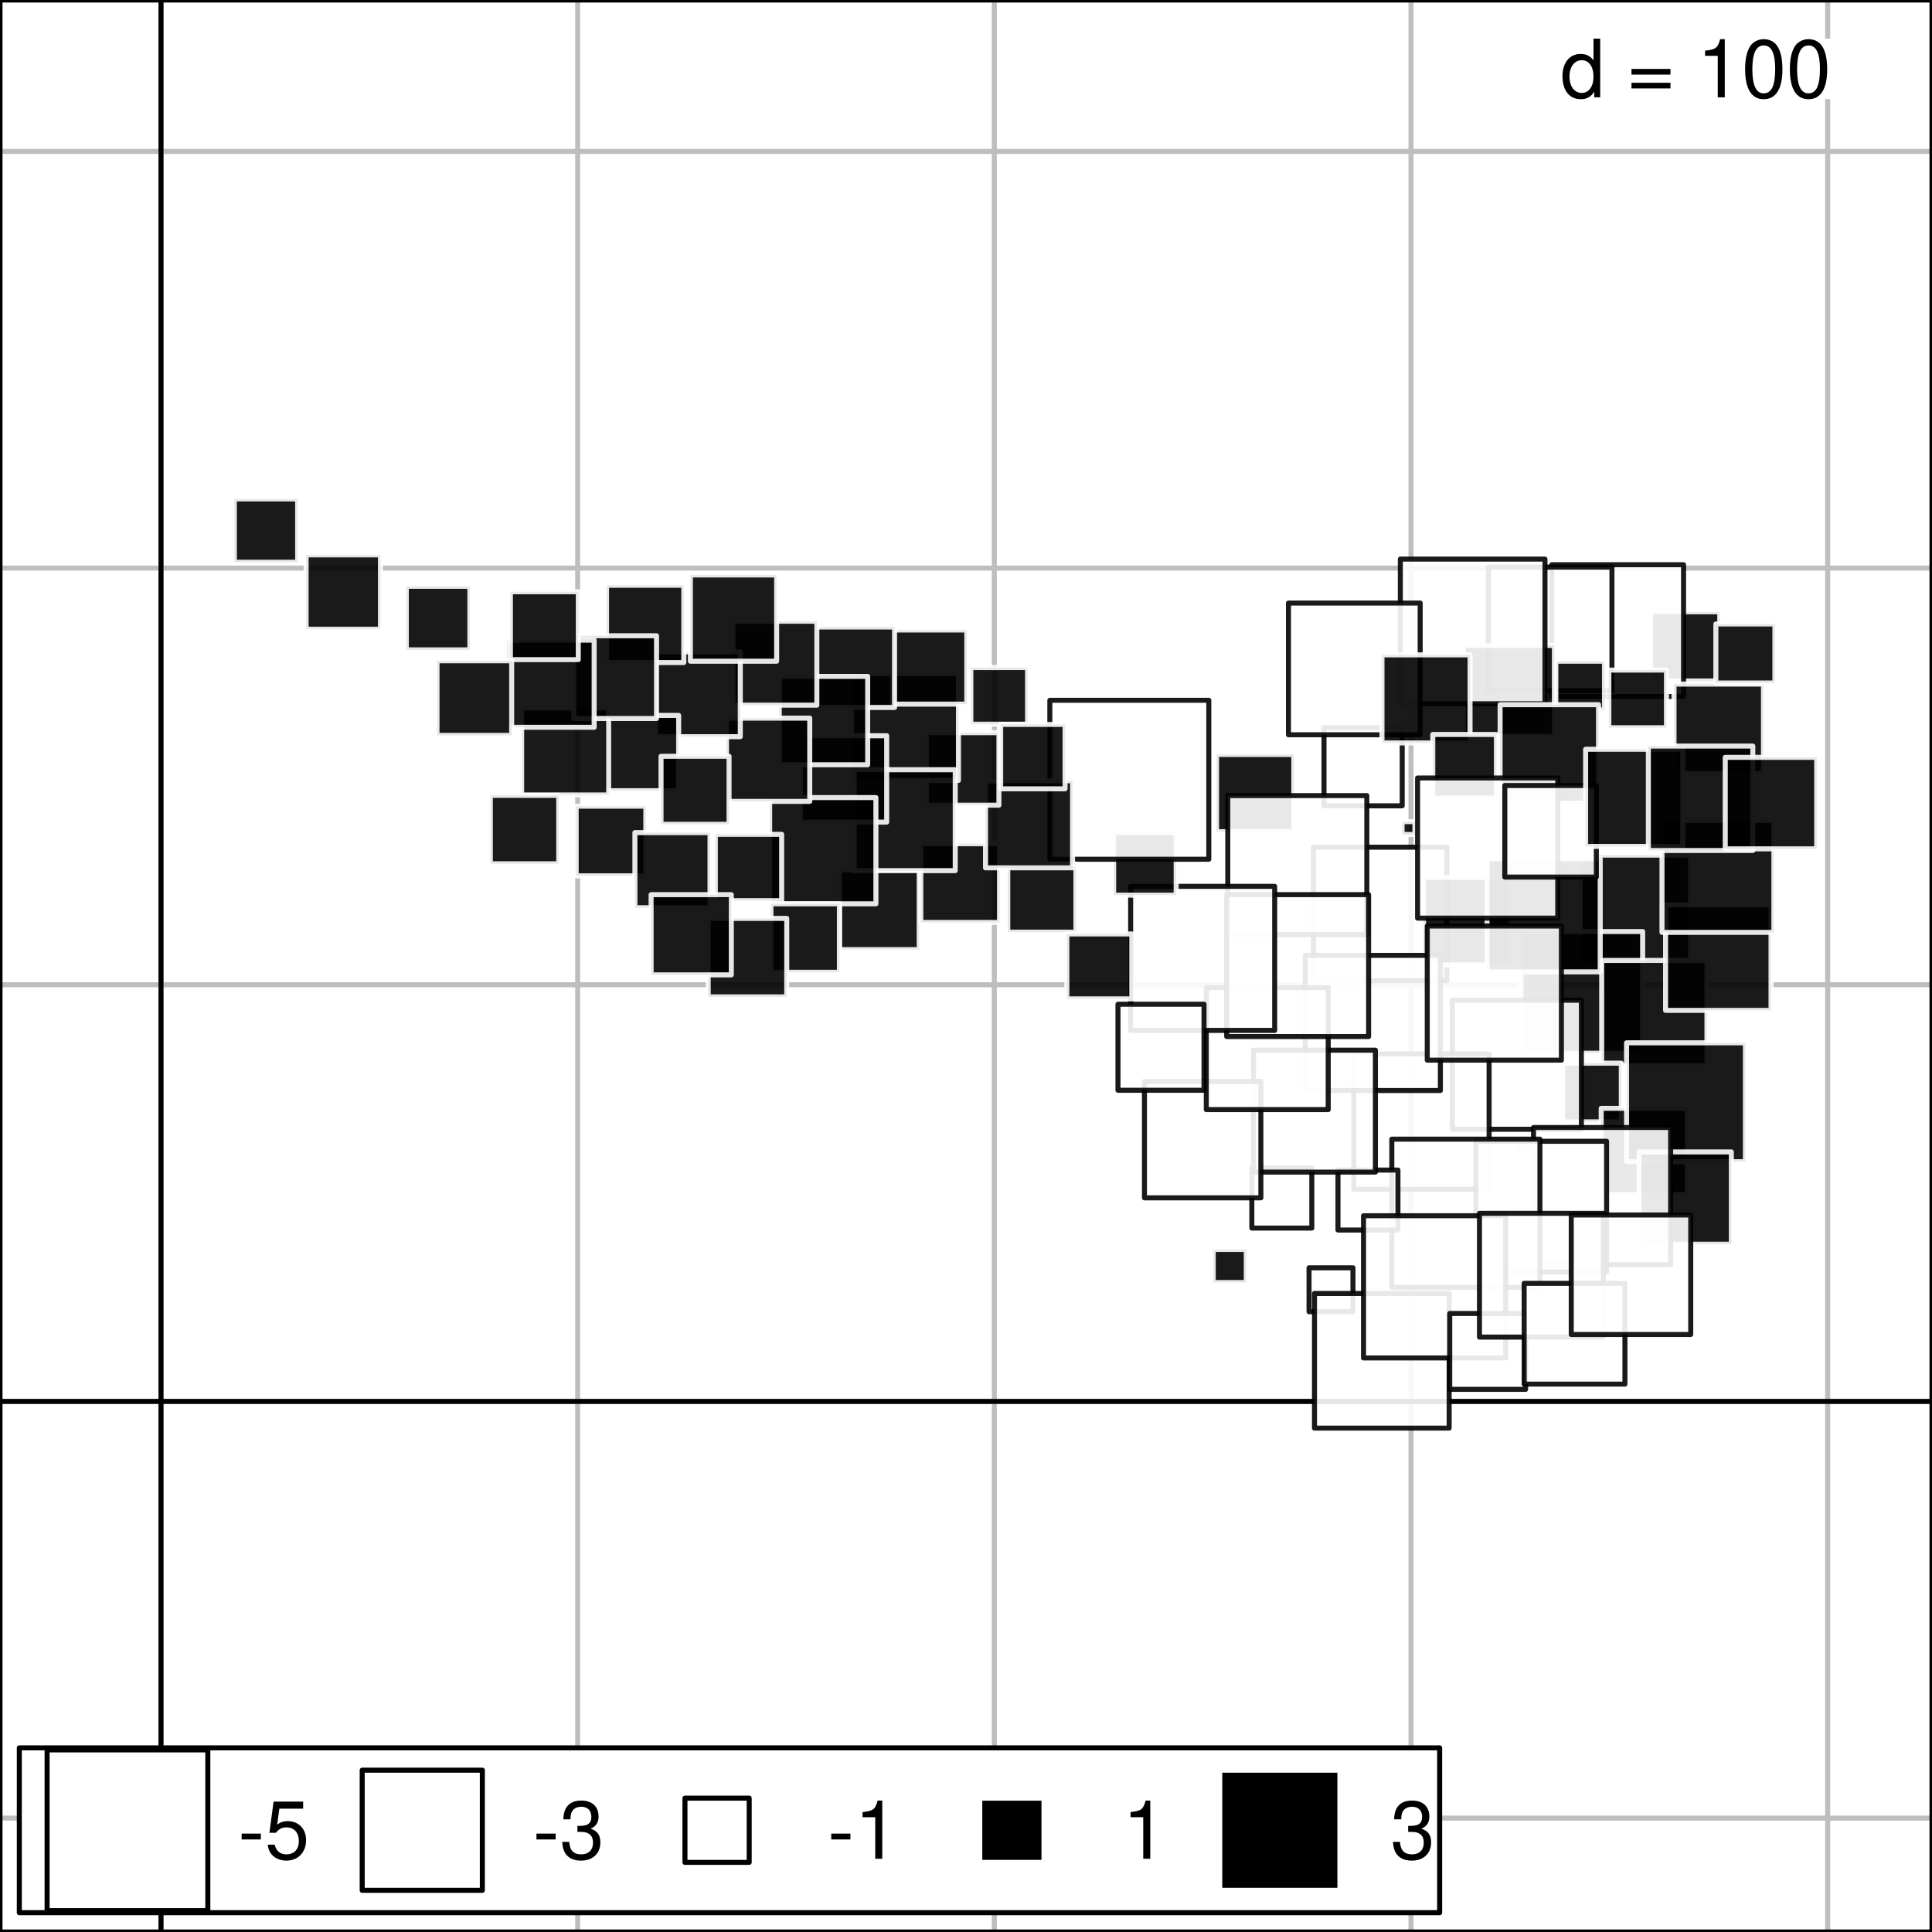 <?xml version="1.0" encoding="UTF-8"?>
<svg xmlns="http://www.w3.org/2000/svg" xmlns:xlink="http://www.w3.org/1999/xlink" width="288pt" height="288pt" viewBox="0 0 288 288" version="1.1">
<defs>
<g>
<symbol overflow="visible" id="glyph0-0">
<path style="stroke:none;" d=""/>
</symbol>
<symbol overflow="visible" id="glyph0-1">
<path style="stroke:none;" d="M 5.938 -8.75 L 4.938 -8.75 L 4.938 -5.5 C 4.531 -6.125 3.859 -6.469 3.016 -6.469 C 1.375 -6.469 0.312 -5.156 0.312 -3.156 C 0.312 -1.031 1.344 0.281 3.047 0.281 C 3.906 0.281 4.516 -0.047 5.047 -0.828 L 5.047 0 L 5.938 0 Z M 3.188 -5.531 C 4.266 -5.531 4.938 -4.578 4.938 -3.078 C 4.938 -1.625 4.25 -0.656 3.188 -0.656 C 2.094 -0.656 1.359 -1.625 1.359 -3.094 C 1.359 -4.562 2.094 -5.531 3.188 -5.531 Z M 3.188 -5.531 "/>
</symbol>
<symbol overflow="visible" id="glyph0-2">
<path style="stroke:none;" d=""/>
</symbol>
<symbol overflow="visible" id="glyph0-3">
<path style="stroke:none;" d="M 6.406 -4.234 L 0.594 -4.234 L 0.594 -3.391 L 6.406 -3.391 Z M 6.406 -2.172 L 0.594 -2.172 L 0.594 -1.328 L 6.406 -1.328 Z M 6.406 -2.172 "/>
</symbol>
<symbol overflow="visible" id="glyph0-4">
<path style="stroke:none;" d="M 3.109 -6.188 L 3.109 0 L 4.156 0 L 4.156 -8.672 L 3.469 -8.672 C 3.094 -7.344 2.859 -7.156 1.219 -6.953 L 1.219 -6.188 Z M 3.109 -6.188 "/>
</symbol>
<symbol overflow="visible" id="glyph0-5">
<path style="stroke:none;" d="M 3.297 -8.672 C 2.516 -8.672 1.781 -8.312 1.344 -7.734 C 0.797 -6.953 0.516 -5.812 0.516 -4.203 C 0.516 -1.266 1.469 0.281 3.297 0.281 C 5.094 0.281 6.078 -1.266 6.078 -4.125 C 6.078 -5.812 5.812 -6.938 5.25 -7.734 C 4.812 -8.328 4.109 -8.672 3.297 -8.672 Z M 3.297 -7.734 C 4.438 -7.734 5 -6.578 5 -4.219 C 5 -1.75 4.453 -0.594 3.281 -0.594 C 2.156 -0.594 1.594 -1.797 1.594 -4.188 C 1.594 -6.578 2.156 -7.734 3.297 -7.734 Z M 3.297 -7.734 "/>
</symbol>
<symbol overflow="visible" id="glyph0-6">
<path style="stroke:none;" d="M 3.406 -3.75 L 0.547 -3.75 L 0.547 -2.875 L 3.406 -2.875 Z M 3.406 -3.75 "/>
</symbol>
<symbol overflow="visible" id="glyph0-7">
<path style="stroke:none;" d="M 5.719 -8.516 L 1.312 -8.516 L 0.688 -3.875 L 1.656 -3.875 C 2.141 -4.469 2.562 -4.672 3.234 -4.672 C 4.375 -4.672 5.078 -3.891 5.078 -2.625 C 5.078 -1.406 4.375 -0.656 3.219 -0.656 C 2.297 -0.656 1.734 -1.125 1.469 -2.094 L 0.422 -2.094 C 0.562 -1.391 0.688 -1.062 0.938 -0.75 C 1.422 -0.094 2.281 0.281 3.234 0.281 C 4.953 0.281 6.156 -0.969 6.156 -2.766 C 6.156 -4.453 5.047 -5.609 3.406 -5.609 C 2.812 -5.609 2.328 -5.453 1.844 -5.094 L 2.172 -7.469 L 5.719 -7.469 Z M 5.719 -8.516 "/>
</symbol>
<symbol overflow="visible" id="glyph0-8">
<path style="stroke:none;" d="M 2.656 -4 L 3.234 -4 C 4.375 -4 4.984 -3.453 4.984 -2.406 C 4.984 -1.312 4.328 -0.656 3.234 -0.656 C 2.078 -0.656 1.516 -1.25 1.438 -2.516 L 0.391 -2.516 C 0.438 -1.828 0.547 -1.375 0.75 -0.984 C 1.203 -0.141 2.031 0.281 3.188 0.281 C 4.938 0.281 6.078 -0.781 6.078 -2.422 C 6.078 -3.531 5.656 -4.125 4.625 -4.484 C 5.422 -4.812 5.812 -5.406 5.812 -6.281 C 5.812 -7.781 4.844 -8.672 3.234 -8.672 C 1.516 -8.672 0.594 -7.719 0.562 -5.875 L 1.625 -5.875 C 1.625 -6.406 1.688 -6.703 1.812 -6.969 C 2.047 -7.469 2.578 -7.75 3.234 -7.75 C 4.172 -7.75 4.734 -7.188 4.734 -6.25 C 4.734 -5.641 4.531 -5.266 4.062 -5.062 C 3.766 -4.938 3.391 -4.891 2.656 -4.891 Z M 2.656 -4 "/>
</symbol>
</g>
</defs>
<g id="surface1867">
<rect x="0" y="0" width="288" height="288" style="fill:rgb(100%,100%,100%);fill-opacity:1;stroke:none;"/>
<rect x="0" y="0" width="288" height="288" style="fill:rgb(100%,100%,100%);fill-opacity:1;stroke:none;"/>
<path style="fill:none;stroke-width:0.75;stroke-linecap:round;stroke-linejoin:round;stroke:rgb(74.51%,74.51%,74.51%);stroke-opacity:1;stroke-miterlimit:10;" d="M 24 288 L 24 0 "/>
<path style="fill:none;stroke-width:0.75;stroke-linecap:round;stroke-linejoin:round;stroke:rgb(74.51%,74.51%,74.51%);stroke-opacity:1;stroke-miterlimit:10;" d="M 86.113 288 L 86.113 0 "/>
<path style="fill:none;stroke-width:0.75;stroke-linecap:round;stroke-linejoin:round;stroke:rgb(74.51%,74.51%,74.51%);stroke-opacity:1;stroke-miterlimit:10;" d="M 148.223 288 L 148.223 0 "/>
<path style="fill:none;stroke-width:0.75;stroke-linecap:round;stroke-linejoin:round;stroke:rgb(74.51%,74.51%,74.51%);stroke-opacity:1;stroke-miterlimit:10;" d="M 210.336 288 L 210.336 0 "/>
<path style="fill:none;stroke-width:0.75;stroke-linecap:round;stroke-linejoin:round;stroke:rgb(74.51%,74.51%,74.51%);stroke-opacity:1;stroke-miterlimit:10;" d="M 272.445 288 L 272.445 0 "/>
<path style="fill:none;stroke-width:0.75;stroke-linecap:round;stroke-linejoin:round;stroke:rgb(74.51%,74.51%,74.51%);stroke-opacity:1;stroke-miterlimit:10;" d="M 0 271.02 L 288 271.02 "/>
<path style="fill:none;stroke-width:0.75;stroke-linecap:round;stroke-linejoin:round;stroke:rgb(74.51%,74.51%,74.51%);stroke-opacity:1;stroke-miterlimit:10;" d="M 0 208.906 L 288 208.906 "/>
<path style="fill:none;stroke-width:0.75;stroke-linecap:round;stroke-linejoin:round;stroke:rgb(74.51%,74.51%,74.51%);stroke-opacity:1;stroke-miterlimit:10;" d="M 0 146.797 L 288 146.797 "/>
<path style="fill:none;stroke-width:0.75;stroke-linecap:round;stroke-linejoin:round;stroke:rgb(74.51%,74.51%,74.51%);stroke-opacity:1;stroke-miterlimit:10;" d="M 0 84.684 L 288 84.684 "/>
<path style="fill:none;stroke-width:0.75;stroke-linecap:round;stroke-linejoin:round;stroke:rgb(74.51%,74.51%,74.51%);stroke-opacity:1;stroke-miterlimit:10;" d="M 0 22.57 L 288 22.57 "/>
<path style=" stroke:none;fill-rule:nonzero;fill:rgb(100%,100%,100%);fill-opacity:1;" d="M 232.602 14.762 L 273.602 14.762 L 273.602 5.762 L 232.602 5.762 Z M 232.602 14.762 "/>
<g style="fill:rgb(0%,0%,0%);fill-opacity:1;">
  <use xlink:href="#glyph0-1" x="232.602" y="14.51"/>
  <use xlink:href="#glyph0-2" x="239.273" y="14.51"/>
  <use xlink:href="#glyph0-3" x="242.609" y="14.51"/>
  <use xlink:href="#glyph0-2" x="249.617" y="14.51"/>
  <use xlink:href="#glyph0-4" x="252.953" y="14.51"/>
  <use xlink:href="#glyph0-5" x="259.625" y="14.51"/>
  <use xlink:href="#glyph0-5" x="266.297" y="14.51"/>
</g>
<path style="fill:none;stroke-width:0.75;stroke-linecap:round;stroke-linejoin:round;stroke:rgb(0%,0%,0%);stroke-opacity:1;stroke-miterlimit:10;" d="M 0 208.906 L 288 208.906 "/>
<path style="fill:none;stroke-width:0.75;stroke-linecap:round;stroke-linejoin:round;stroke:rgb(0%,0%,0%);stroke-opacity:1;stroke-miterlimit:10;" d="M 24 288 L 24 0 "/>
<path style="fill-rule:nonzero;fill:rgb(0%,0%,0%);fill-opacity:0.898;stroke-width:0.75;stroke-linecap:round;stroke-linejoin:round;stroke:rgb(100%,100%,100%);stroke-opacity:0.898;stroke-miterlimit:10;" d="M 246.051 101.516 L 256.363 101.516 L 256.363 91.203 L 246.051 91.203 Z M 246.051 101.516 "/>
<path style="fill-rule:nonzero;fill:rgb(100%,100%,100%);fill-opacity:0.898;stroke-width:0.75;stroke-linecap:round;stroke-linejoin:round;stroke:rgb(0%,0%,0%);stroke-opacity:0.898;stroke-miterlimit:10;" d="M 231.32 103.824 L 250.965 103.824 L 250.965 84.18 L 231.32 84.18 Z M 231.32 103.824 "/>
<path style="fill-rule:nonzero;fill:rgb(100%,100%,100%);fill-opacity:0.898;stroke-width:0.75;stroke-linecap:round;stroke-linejoin:round;stroke:rgb(0%,0%,0%);stroke-opacity:0.898;stroke-miterlimit:10;" d="M 221.875 102.957 L 240.289 102.957 L 240.289 84.543 L 221.875 84.543 Z M 221.875 102.957 "/>
<path style="fill-rule:nonzero;fill:rgb(0%,0%,0%);fill-opacity:0.898;stroke-width:0.75;stroke-linecap:round;stroke-linejoin:round;stroke:rgb(100%,100%,100%);stroke-opacity:0.898;stroke-miterlimit:10;" d="M 249.543 115.309 L 262.879 115.309 L 262.879 101.973 L 249.543 101.973 Z M 249.543 115.309 "/>
<path style="fill-rule:nonzero;fill:rgb(0%,0%,0%);fill-opacity:0.898;stroke-width:0.75;stroke-linecap:round;stroke-linejoin:round;stroke:rgb(100%,100%,100%);stroke-opacity:0.898;stroke-miterlimit:10;" d="M 255.781 101.816 L 264.582 101.816 L 264.582 93.016 L 255.781 93.016 Z M 255.781 101.816 "/>
<path style="fill-rule:nonzero;fill:rgb(0%,0%,0%);fill-opacity:0.898;stroke-width:0.75;stroke-linecap:round;stroke-linejoin:round;stroke:rgb(100%,100%,100%);stroke-opacity:0.898;stroke-miterlimit:10;" d="M 239.828 108.48 L 248.418 108.48 L 248.418 99.891 L 239.828 99.891 Z M 239.828 108.48 "/>
<path style="fill-rule:nonzero;fill:rgb(0%,0%,0%);fill-opacity:0.898;stroke-width:0.75;stroke-linecap:round;stroke-linejoin:round;stroke:rgb(100%,100%,100%);stroke-opacity:0.898;stroke-miterlimit:10;" d="M 231.926 105.824 L 239.18 105.824 L 239.18 98.57 L 231.926 98.57 Z M 231.926 105.824 "/>
<path style="fill-rule:nonzero;fill:rgb(0%,0%,0%);fill-opacity:0.898;stroke-width:0.75;stroke-linecap:round;stroke-linejoin:round;stroke:rgb(100%,100%,100%);stroke-opacity:0.898;stroke-miterlimit:10;" d="M 218.148 109.789 L 231.711 109.789 L 231.711 96.227 L 218.148 96.227 Z M 218.148 109.789 "/>
<path style="fill-rule:nonzero;fill:rgb(100%,100%,100%);fill-opacity:0.898;stroke-width:0.75;stroke-linecap:round;stroke-linejoin:round;stroke:rgb(0%,0%,0%);stroke-opacity:0.898;stroke-miterlimit:10;" d="M 208.746 104.906 L 230.309 104.906 L 230.309 83.344 L 208.746 83.344 Z M 208.746 104.906 "/>
<path style="fill-rule:nonzero;fill:rgb(0%,0%,0%);fill-opacity:0.898;stroke-width:0.75;stroke-linecap:round;stroke-linejoin:round;stroke:rgb(100%,100%,100%);stroke-opacity:0.898;stroke-miterlimit:10;" d="M 235.562 143.93 L 252.016 143.93 L 252.016 127.477 L 235.562 127.477 Z M 235.562 143.93 "/>
<path style="fill-rule:nonzero;fill:rgb(0%,0%,0%);fill-opacity:0.898;stroke-width:0.75;stroke-linecap:round;stroke-linejoin:round;stroke:rgb(100%,100%,100%);stroke-opacity:0.898;stroke-miterlimit:10;" d="M 226.73 157.004 L 244.867 157.004 L 244.867 138.867 L 226.73 138.867 Z M 226.73 157.004 "/>
<path style="fill-rule:nonzero;fill:rgb(0%,0%,0%);fill-opacity:0.898;stroke-width:0.75;stroke-linecap:round;stroke-linejoin:round;stroke:rgb(100%,100%,100%);stroke-opacity:0.898;stroke-miterlimit:10;" d="M 238.762 158.863 L 254.453 158.863 L 254.453 143.172 L 238.762 143.172 Z M 238.762 158.863 "/>
<path style="fill-rule:nonzero;fill:rgb(0%,0%,0%);fill-opacity:0.898;stroke-width:0.75;stroke-linecap:round;stroke-linejoin:round;stroke:rgb(100%,100%,100%);stroke-opacity:0.898;stroke-miterlimit:10;" d="M 232.938 167.23 L 241.684 167.23 L 241.684 158.484 L 232.938 158.484 Z M 232.938 167.23 "/>
<path style="fill-rule:nonzero;fill:rgb(0%,0%,0%);fill-opacity:0.898;stroke-width:0.75;stroke-linecap:round;stroke-linejoin:round;stroke:rgb(100%,100%,100%);stroke-opacity:0.898;stroke-miterlimit:10;" d="M 238.688 178.07 L 251.543 178.07 L 251.543 165.215 L 238.688 165.215 Z M 238.688 178.07 "/>
<path style="fill-rule:nonzero;fill:rgb(0%,0%,0%);fill-opacity:0.898;stroke-width:0.75;stroke-linecap:round;stroke-linejoin:round;stroke:rgb(100%,100%,100%);stroke-opacity:0.898;stroke-miterlimit:10;" d="M 242.469 173.172 L 260.188 173.172 L 260.188 155.453 L 242.469 155.453 Z M 242.469 173.172 "/>
<path style="fill-rule:nonzero;fill:rgb(0%,0%,0%);fill-opacity:0.898;stroke-width:0.75;stroke-linecap:round;stroke-linejoin:round;stroke:rgb(100%,100%,100%);stroke-opacity:0.898;stroke-miterlimit:10;" d="M 248.285 150.617 L 264.004 150.617 L 264.004 134.898 L 248.285 134.898 Z M 248.285 150.617 "/>
<path style="fill-rule:nonzero;fill:rgb(0%,0%,0%);fill-opacity:0.898;stroke-width:0.75;stroke-linecap:round;stroke-linejoin:round;stroke:rgb(100%,100%,100%);stroke-opacity:0.898;stroke-miterlimit:10;" d="M 247.75 138.988 L 264.434 138.988 L 264.434 122.305 L 247.75 122.305 Z M 247.75 138.988 "/>
<path style="fill-rule:nonzero;fill:rgb(100%,100%,100%);fill-opacity:0.898;stroke-width:0.75;stroke-linecap:round;stroke-linejoin:round;stroke:rgb(0%,0%,0%);stroke-opacity:0.898;stroke-miterlimit:10;" d="M 195.789 146.188 L 215.688 146.188 L 215.688 126.289 L 195.789 126.289 Z M 195.789 146.188 "/>
<path style="fill-rule:nonzero;fill:rgb(0%,0%,0%);fill-opacity:0.898;stroke-width:0.75;stroke-linecap:round;stroke-linejoin:round;stroke:rgb(100%,100%,100%);stroke-opacity:0.898;stroke-miterlimit:10;" d="M 212.203 143.84 L 225.242 143.84 L 225.242 130.801 L 212.203 130.801 Z M 212.203 143.84 "/>
<path style="fill-rule:nonzero;fill:rgb(0%,0%,0%);fill-opacity:0.898;stroke-width:0.75;stroke-linecap:round;stroke-linejoin:round;stroke:rgb(100%,100%,100%);stroke-opacity:0.898;stroke-miterlimit:10;" d="M 221.672 144.875 L 238.543 144.875 L 238.543 128.004 L 221.672 128.004 Z M 221.672 144.875 "/>
<path style="fill-rule:nonzero;fill:rgb(0%,0%,0%);fill-opacity:0.898;stroke-width:0.75;stroke-linecap:round;stroke-linejoin:round;stroke:rgb(100%,100%,100%);stroke-opacity:0.898;stroke-miterlimit:10;" d="M 225.918 172 L 228.293 172 L 228.293 169.625 L 225.918 169.625 Z M 225.918 172 "/>
<path style="fill-rule:nonzero;fill:rgb(100%,100%,100%);fill-opacity:0.898;stroke-width:0.75;stroke-linecap:round;stroke-linejoin:round;stroke:rgb(0%,0%,0%);stroke-opacity:0.898;stroke-miterlimit:10;" d="M 216.492 168.34 L 235.734 168.34 L 235.734 149.098 L 216.492 149.098 Z M 216.492 168.34 "/>
<path style="fill-rule:nonzero;fill:rgb(100%,100%,100%);fill-opacity:0.898;stroke-width:0.75;stroke-linecap:round;stroke-linejoin:round;stroke:rgb(0%,0%,0%);stroke-opacity:0.898;stroke-miterlimit:10;" d="M 201.801 177.277 L 221.977 177.277 L 221.977 157.102 L 201.801 157.102 Z M 201.801 177.277 "/>
<path style="fill-rule:nonzero;fill:rgb(100%,100%,100%);fill-opacity:0.898;stroke-width:0.75;stroke-linecap:round;stroke-linejoin:round;stroke:rgb(0%,0%,0%);stroke-opacity:0.898;stroke-miterlimit:10;" d="M 194.566 162.562 L 214.715 162.562 L 214.715 142.414 L 194.566 142.414 Z M 194.566 162.562 "/>
<path style="fill-rule:nonzero;fill:rgb(100%,100%,100%);fill-opacity:0.898;stroke-width:0.75;stroke-linecap:round;stroke-linejoin:round;stroke:rgb(0%,0%,0%);stroke-opacity:0.898;stroke-miterlimit:10;" d="M 197.367 120.121 L 209.023 120.121 L 209.023 108.465 L 197.367 108.465 Z M 197.367 120.121 "/>
<path style="fill-rule:nonzero;fill:rgb(100%,100%,100%);fill-opacity:0.898;stroke-width:0.75;stroke-linecap:round;stroke-linejoin:round;stroke:rgb(0%,0%,0%);stroke-opacity:0.898;stroke-miterlimit:10;" d="M 192.07 109.531 L 211.703 109.531 L 211.703 89.898 L 192.07 89.898 Z M 192.07 109.531 "/>
<path style="fill-rule:nonzero;fill:rgb(0%,0%,0%);fill-opacity:0.898;stroke-width:0.75;stroke-linecap:round;stroke-linejoin:round;stroke:rgb(100%,100%,100%);stroke-opacity:0.898;stroke-miterlimit:10;" d="M 181.348 123.98 L 192.863 123.98 L 192.863 112.465 L 181.348 112.465 Z M 181.348 123.98 "/>
<path style="fill-rule:nonzero;fill:rgb(100%,100%,100%);fill-opacity:0.898;stroke-width:0.75;stroke-linecap:round;stroke-linejoin:round;stroke:rgb(0%,0%,0%);stroke-opacity:0.898;stroke-miterlimit:10;" d="M 183.023 139.324 L 203.75 139.324 L 203.75 118.598 L 183.023 118.598 Z M 183.023 139.324 "/>
<path style="fill-rule:nonzero;fill:rgb(0%,0%,0%);fill-opacity:0.898;stroke-width:0.75;stroke-linecap:round;stroke-linejoin:round;stroke:rgb(100%,100%,100%);stroke-opacity:0.898;stroke-miterlimit:10;" d="M 206.008 110.75 L 219.137 110.75 L 219.137 97.621 L 206.008 97.621 Z M 206.008 110.75 "/>
<path style="fill-rule:nonzero;fill:rgb(0%,0%,0%);fill-opacity:0.898;stroke-width:0.75;stroke-linecap:round;stroke-linejoin:round;stroke:rgb(100%,100%,100%);stroke-opacity:0.898;stroke-miterlimit:10;" d="M 213.582 118.973 L 223.066 118.973 L 223.066 109.488 L 213.582 109.488 Z M 213.582 118.973 "/>
<path style="fill-rule:nonzero;fill:rgb(100%,100%,100%);fill-opacity:0.898;stroke-width:0.75;stroke-linecap:round;stroke-linejoin:round;stroke:rgb(0%,0%,0%);stroke-opacity:0.898;stroke-miterlimit:10;" d="M 212.758 158.035 L 232.754 158.035 L 232.754 138.039 L 212.758 138.039 Z M 212.758 158.035 "/>
<path style="fill-rule:nonzero;fill:rgb(0%,0%,0%);fill-opacity:0.898;stroke-width:0.75;stroke-linecap:round;stroke-linejoin:round;stroke:rgb(100%,100%,100%);stroke-opacity:0.898;stroke-miterlimit:10;" d="M 209.008 124.395 L 210.918 124.395 L 210.918 122.484 L 209.008 122.484 Z M 209.008 124.395 "/>
<path style="fill-rule:nonzero;fill:rgb(0%,0%,0%);fill-opacity:0.898;stroke-width:0.75;stroke-linecap:round;stroke-linejoin:round;stroke:rgb(100%,100%,100%);stroke-opacity:0.898;stroke-miterlimit:10;" d="M 223.617 119.723 L 238.293 119.723 L 238.293 105.047 L 223.617 105.047 Z M 223.617 119.723 "/>
<path style="fill-rule:nonzero;fill:rgb(100%,100%,100%);fill-opacity:0.898;stroke-width:0.75;stroke-linecap:round;stroke-linejoin:round;stroke:rgb(0%,0%,0%);stroke-opacity:0.898;stroke-miterlimit:10;" d="M 211.316 136.867 L 232.211 136.867 L 232.211 115.973 L 211.316 115.973 Z M 211.316 136.867 "/>
<path style="fill-rule:nonzero;fill:rgb(100%,100%,100%);fill-opacity:0.898;stroke-width:0.75;stroke-linecap:round;stroke-linejoin:round;stroke:rgb(0%,0%,0%);stroke-opacity:0.898;stroke-miterlimit:10;" d="M 224.32 130.742 L 237.965 130.742 L 237.965 117.098 L 224.32 117.098 Z M 224.32 130.742 "/>
<path style="fill-rule:nonzero;fill:rgb(0%,0%,0%);fill-opacity:0.898;stroke-width:0.75;stroke-linecap:round;stroke-linejoin:round;stroke:rgb(100%,100%,100%);stroke-opacity:0.898;stroke-miterlimit:10;" d="M 236.367 126.172 L 250.848 126.172 L 250.848 111.691 L 236.367 111.691 Z M 236.367 126.172 "/>
<path style="fill-rule:nonzero;fill:rgb(0%,0%,0%);fill-opacity:0.898;stroke-width:0.75;stroke-linecap:round;stroke-linejoin:round;stroke:rgb(100%,100%,100%);stroke-opacity:0.898;stroke-miterlimit:10;" d="M 245.719 126.785 L 261.289 126.785 L 261.289 111.215 L 245.719 111.215 Z M 245.719 126.785 "/>
<path style="fill-rule:nonzero;fill:rgb(0%,0%,0%);fill-opacity:0.898;stroke-width:0.75;stroke-linecap:round;stroke-linejoin:round;stroke:rgb(100%,100%,100%);stroke-opacity:0.898;stroke-miterlimit:10;" d="M 257.18 126.535 L 270.816 126.535 L 270.816 112.898 L 257.18 112.898 Z M 257.18 126.535 "/>
<path style="fill-rule:nonzero;fill:rgb(0%,0%,0%);fill-opacity:0.898;stroke-width:0.75;stroke-linecap:round;stroke-linejoin:round;stroke:rgb(100%,100%,100%);stroke-opacity:0.898;stroke-miterlimit:10;" d="M 244.328 185.473 L 258.086 185.473 L 258.086 171.715 L 244.328 171.715 Z M 244.328 185.473 "/>
<path style="fill-rule:nonzero;fill:rgb(100%,100%,100%);fill-opacity:0.898;stroke-width:0.75;stroke-linecap:round;stroke-linejoin:round;stroke:rgb(0%,0%,0%);stroke-opacity:0.898;stroke-miterlimit:10;" d="M 228.598 188.516 L 249.039 188.516 L 249.039 168.074 L 228.598 168.074 Z M 228.598 188.516 "/>
<path style="fill-rule:nonzero;fill:rgb(100%,100%,100%);fill-opacity:0.898;stroke-width:0.75;stroke-linecap:round;stroke-linejoin:round;stroke:rgb(0%,0%,0%);stroke-opacity:0.898;stroke-miterlimit:10;" d="M 220.004 189.613 L 239.492 189.613 L 239.492 170.125 L 220.004 170.125 Z M 220.004 189.613 "/>
<path style="fill-rule:nonzero;fill:rgb(100%,100%,100%);fill-opacity:0.898;stroke-width:0.75;stroke-linecap:round;stroke-linejoin:round;stroke:rgb(0%,0%,0%);stroke-opacity:0.898;stroke-miterlimit:10;" d="M 207.477 191.891 L 229.555 191.891 L 229.555 169.812 L 207.477 169.812 Z M 207.477 191.891 "/>
<path style="fill-rule:nonzero;fill:rgb(100%,100%,100%);fill-opacity:0.898;stroke-width:0.75;stroke-linecap:round;stroke-linejoin:round;stroke:rgb(0%,0%,0%);stroke-opacity:0.898;stroke-miterlimit:10;" d="M 199.449 183.359 L 208.391 183.359 L 208.391 174.418 L 199.449 174.418 Z M 199.449 183.359 "/>
<path style="fill-rule:nonzero;fill:rgb(100%,100%,100%);fill-opacity:0.898;stroke-width:0.75;stroke-linecap:round;stroke-linejoin:round;stroke:rgb(0%,0%,0%);stroke-opacity:0.898;stroke-miterlimit:10;" d="M 186.609 183.066 L 195.551 183.066 L 195.551 174.125 L 186.609 174.125 Z M 186.609 183.066 "/>
<path style="fill-rule:nonzero;fill:rgb(0%,0%,0%);fill-opacity:0.898;stroke-width:0.75;stroke-linecap:round;stroke-linejoin:round;stroke:rgb(100%,100%,100%);stroke-opacity:0.898;stroke-miterlimit:10;" d="M 180.852 191.188 L 185.781 191.188 L 185.781 186.258 L 180.852 186.258 Z M 180.852 191.188 "/>
<path style="fill-rule:nonzero;fill:rgb(100%,100%,100%);fill-opacity:0.898;stroke-width:0.75;stroke-linecap:round;stroke-linejoin:round;stroke:rgb(0%,0%,0%);stroke-opacity:0.898;stroke-miterlimit:10;" d="M 195.137 195.535 L 201.684 195.535 L 201.684 188.988 L 195.137 188.988 Z M 195.137 195.535 "/>
<path style="fill-rule:nonzero;fill:rgb(100%,100%,100%);fill-opacity:0.898;stroke-width:0.75;stroke-linecap:round;stroke-linejoin:round;stroke:rgb(0%,0%,0%);stroke-opacity:0.898;stroke-miterlimit:10;" d="M 195.949 212.887 L 216.023 212.887 L 216.023 192.812 L 195.949 192.812 Z M 195.949 212.887 "/>
<path style="fill-rule:nonzero;fill:rgb(100%,100%,100%);fill-opacity:0.898;stroke-width:0.75;stroke-linecap:round;stroke-linejoin:round;stroke:rgb(0%,0%,0%);stroke-opacity:0.898;stroke-miterlimit:10;" d="M 203.258 202.426 L 224.453 202.426 L 224.453 181.23 L 203.258 181.23 Z M 203.258 202.426 "/>
<path style="fill-rule:nonzero;fill:rgb(100%,100%,100%);fill-opacity:0.898;stroke-width:0.75;stroke-linecap:round;stroke-linejoin:round;stroke:rgb(0%,0%,0%);stroke-opacity:0.898;stroke-miterlimit:10;" d="M 216.109 207.109 L 227.422 207.109 L 227.422 195.797 L 216.109 195.797 Z M 216.109 207.109 "/>
<path style="fill-rule:nonzero;fill:rgb(100%,100%,100%);fill-opacity:0.898;stroke-width:0.75;stroke-linecap:round;stroke-linejoin:round;stroke:rgb(0%,0%,0%);stroke-opacity:0.898;stroke-miterlimit:10;" d="M 220.543 199.32 L 238.996 199.32 L 238.996 180.867 L 220.543 180.867 Z M 220.543 199.32 "/>
<path style="fill-rule:nonzero;fill:rgb(100%,100%,100%);fill-opacity:0.898;stroke-width:0.75;stroke-linecap:round;stroke-linejoin:round;stroke:rgb(0%,0%,0%);stroke-opacity:0.898;stroke-miterlimit:10;" d="M 227.203 206.328 L 242.227 206.328 L 242.227 191.305 L 227.203 191.305 Z M 227.203 206.328 "/>
<path style="fill-rule:nonzero;fill:rgb(100%,100%,100%);fill-opacity:0.898;stroke-width:0.75;stroke-linecap:round;stroke-linejoin:round;stroke:rgb(0%,0%,0%);stroke-opacity:0.898;stroke-miterlimit:10;" d="M 234.223 198.93 L 252.035 198.93 L 252.035 181.117 L 234.223 181.117 Z M 234.223 198.93 "/>
<path style="fill-rule:nonzero;fill:rgb(100%,100%,100%);fill-opacity:0.898;stroke-width:0.75;stroke-linecap:round;stroke-linejoin:round;stroke:rgb(0%,0%,0%);stroke-opacity:0.898;stroke-miterlimit:10;" d="M 186.855 174.723 L 205.031 174.723 L 205.031 156.547 L 186.855 156.547 Z M 186.855 174.723 "/>
<path style="fill-rule:nonzero;fill:rgb(100%,100%,100%);fill-opacity:0.898;stroke-width:0.75;stroke-linecap:round;stroke-linejoin:round;stroke:rgb(0%,0%,0%);stroke-opacity:0.898;stroke-miterlimit:10;" d="M 170.602 178.559 L 187.957 178.559 L 187.957 161.203 L 170.602 161.203 Z M 170.602 178.559 "/>
<path style="fill-rule:nonzero;fill:rgb(100%,100%,100%);fill-opacity:0.898;stroke-width:0.75;stroke-linecap:round;stroke-linejoin:round;stroke:rgb(0%,0%,0%);stroke-opacity:0.898;stroke-miterlimit:10;" d="M 179.82 165.406 L 197.996 165.406 L 197.996 147.23 L 179.82 147.23 Z M 179.82 165.406 "/>
<path style="fill-rule:nonzero;fill:rgb(100%,100%,100%);fill-opacity:0.898;stroke-width:0.75;stroke-linecap:round;stroke-linejoin:round;stroke:rgb(0%,0%,0%);stroke-opacity:0.898;stroke-miterlimit:10;" d="M 182.863 154.516 L 204.016 154.516 L 204.016 133.363 L 182.863 133.363 Z M 182.863 154.516 "/>
<path style="fill-rule:nonzero;fill:rgb(100%,100%,100%);fill-opacity:0.898;stroke-width:0.75;stroke-linecap:round;stroke-linejoin:round;stroke:rgb(0%,0%,0%);stroke-opacity:0.898;stroke-miterlimit:10;" d="M 168.543 153.602 L 190.016 153.602 L 190.016 132.129 L 168.543 132.129 Z M 168.543 153.602 "/>
<path style="fill-rule:nonzero;fill:rgb(100%,100%,100%);fill-opacity:0.898;stroke-width:0.75;stroke-linecap:round;stroke-linejoin:round;stroke:rgb(0%,0%,0%);stroke-opacity:0.898;stroke-miterlimit:10;" d="M 166.656 162.523 L 179.48 162.523 L 179.48 149.699 L 166.656 149.699 Z M 166.656 162.523 "/>
<path style="fill-rule:nonzero;fill:rgb(0%,0%,0%);fill-opacity:0.898;stroke-width:0.75;stroke-linecap:round;stroke-linejoin:round;stroke:rgb(100%,100%,100%);stroke-opacity:0.898;stroke-miterlimit:10;" d="M 166.012 133.441 L 175.328 133.441 L 175.328 124.125 L 166.012 124.125 Z M 166.012 133.441 "/>
<path style="fill-rule:nonzero;fill:rgb(100%,100%,100%);fill-opacity:0.898;stroke-width:0.75;stroke-linecap:round;stroke-linejoin:round;stroke:rgb(0%,0%,0%);stroke-opacity:0.898;stroke-miterlimit:10;" d="M 156.5 128.086 L 180.195 128.086 L 180.195 104.391 L 156.5 104.391 Z M 156.5 128.086 "/>
<path style="fill-rule:nonzero;fill:rgb(0%,0%,0%);fill-opacity:0.898;stroke-width:0.75;stroke-linecap:round;stroke-linejoin:round;stroke:rgb(100%,100%,100%);stroke-opacity:0.898;stroke-miterlimit:10;" d="M 150.227 138.953 L 160.383 138.953 L 160.383 128.797 L 150.227 128.797 Z M 150.227 138.953 "/>
<path style="fill-rule:nonzero;fill:rgb(0%,0%,0%);fill-opacity:0.898;stroke-width:0.75;stroke-linecap:round;stroke-linejoin:round;stroke:rgb(100%,100%,100%);stroke-opacity:0.898;stroke-miterlimit:10;" d="M 159.035 148.902 L 168.715 148.902 L 168.715 139.223 L 159.035 139.223 Z M 159.035 148.902 "/>
<path style="fill-rule:nonzero;fill:rgb(0%,0%,0%);fill-opacity:0.898;stroke-width:0.75;stroke-linecap:round;stroke-linejoin:round;stroke:rgb(100%,100%,100%);stroke-opacity:0.898;stroke-miterlimit:10;" d="M 125.141 141.555 L 137.023 141.555 L 137.023 129.672 L 125.141 129.672 Z M 125.141 141.555 "/>
<path style="fill-rule:nonzero;fill:rgb(0%,0%,0%);fill-opacity:0.898;stroke-width:0.75;stroke-linecap:round;stroke-linejoin:round;stroke:rgb(100%,100%,100%);stroke-opacity:0.898;stroke-miterlimit:10;" d="M 137.262 137.508 L 148.996 137.508 L 148.996 125.773 L 137.262 125.773 Z M 137.262 137.508 "/>
<path style="fill-rule:nonzero;fill:rgb(0%,0%,0%);fill-opacity:0.898;stroke-width:0.75;stroke-linecap:round;stroke-linejoin:round;stroke:rgb(100%,100%,100%);stroke-opacity:0.898;stroke-miterlimit:10;" d="M 146.91 129.367 L 159.883 129.367 L 159.883 116.395 L 146.91 116.395 Z M 146.91 129.367 "/>
<path style="fill-rule:nonzero;fill:rgb(0%,0%,0%);fill-opacity:0.898;stroke-width:0.75;stroke-linecap:round;stroke-linejoin:round;stroke:rgb(100%,100%,100%);stroke-opacity:0.898;stroke-miterlimit:10;" d="M 138.098 120.027 L 148.91 120.027 L 148.91 109.215 L 138.098 109.215 Z M 138.098 120.027 "/>
<path style="fill-rule:nonzero;fill:rgb(0%,0%,0%);fill-opacity:0.898;stroke-width:0.75;stroke-linecap:round;stroke-linejoin:round;stroke:rgb(100%,100%,100%);stroke-opacity:0.898;stroke-miterlimit:10;" d="M 126.949 116.336 L 142.875 116.336 L 142.875 100.41 L 126.949 100.41 Z M 126.949 116.336 "/>
<path style="fill-rule:nonzero;fill:rgb(0%,0%,0%);fill-opacity:0.898;stroke-width:0.75;stroke-linecap:round;stroke-linejoin:round;stroke:rgb(100%,100%,100%);stroke-opacity:0.898;stroke-miterlimit:10;" d="M 127.348 129.785 L 142.395 129.785 L 142.395 114.738 L 127.348 114.738 Z M 127.348 129.785 "/>
<path style="fill-rule:nonzero;fill:rgb(0%,0%,0%);fill-opacity:0.898;stroke-width:0.75;stroke-linecap:round;stroke-linejoin:round;stroke:rgb(100%,100%,100%);stroke-opacity:0.898;stroke-miterlimit:10;" d="M 119.301 122.551 L 132.176 122.551 L 132.176 109.676 L 119.301 109.676 Z M 119.301 122.551 "/>
<path style="fill-rule:nonzero;fill:rgb(0%,0%,0%);fill-opacity:0.898;stroke-width:0.75;stroke-linecap:round;stroke-linejoin:round;stroke:rgb(100%,100%,100%);stroke-opacity:0.898;stroke-miterlimit:10;" d="M 114.734 134.73 L 130.57 134.73 L 130.57 118.895 L 114.734 118.895 Z M 114.734 134.73 "/>
<path style="fill-rule:nonzero;fill:rgb(0%,0%,0%);fill-opacity:0.898;stroke-width:0.75;stroke-linecap:round;stroke-linejoin:round;stroke:rgb(100%,100%,100%);stroke-opacity:0.898;stroke-miterlimit:10;" d="M 133.07 104.961 L 144.121 104.961 L 144.121 93.91 L 133.07 93.91 Z M 133.07 104.961 "/>
<path style="fill-rule:nonzero;fill:rgb(0%,0%,0%);fill-opacity:0.898;stroke-width:0.75;stroke-linecap:round;stroke-linejoin:round;stroke:rgb(100%,100%,100%);stroke-opacity:0.898;stroke-miterlimit:10;" d="M 144.727 107.957 L 153.172 107.957 L 153.172 99.512 L 144.727 99.512 Z M 144.727 107.957 "/>
<path style="fill-rule:nonzero;fill:rgb(0%,0%,0%);fill-opacity:0.898;stroke-width:0.75;stroke-linecap:round;stroke-linejoin:round;stroke:rgb(100%,100%,100%);stroke-opacity:0.898;stroke-miterlimit:10;" d="M 149.168 117.59 L 158.766 117.59 L 158.766 107.992 L 149.168 107.992 Z M 149.168 117.59 "/>
<path style="fill-rule:nonzero;fill:rgb(0%,0%,0%);fill-opacity:0.898;stroke-width:0.75;stroke-linecap:round;stroke-linejoin:round;stroke:rgb(100%,100%,100%);stroke-opacity:0.898;stroke-miterlimit:10;" d="M 121.359 105.461 L 133.352 105.461 L 133.352 93.469 L 121.359 93.469 Z M 121.359 105.461 "/>
<path style="fill-rule:nonzero;fill:rgb(0%,0%,0%);fill-opacity:0.898;stroke-width:0.75;stroke-linecap:round;stroke-linejoin:round;stroke:rgb(100%,100%,100%);stroke-opacity:0.898;stroke-miterlimit:10;" d="M 116.168 114.004 L 129.344 114.004 L 129.344 100.828 L 116.168 100.828 Z M 116.168 114.004 "/>
<path style="fill-rule:nonzero;fill:rgb(0%,0%,0%);fill-opacity:0.898;stroke-width:0.75;stroke-linecap:round;stroke-linejoin:round;stroke:rgb(100%,100%,100%);stroke-opacity:0.898;stroke-miterlimit:10;" d="M 114.926 144.938 L 125.129 144.938 L 125.129 134.734 L 114.926 134.734 Z M 114.926 144.938 "/>
<path style="fill-rule:nonzero;fill:rgb(0%,0%,0%);fill-opacity:0.898;stroke-width:0.75;stroke-linecap:round;stroke-linejoin:round;stroke:rgb(100%,100%,100%);stroke-opacity:0.898;stroke-miterlimit:10;" d="M 109.258 105.117 L 121.766 105.117 L 121.766 92.609 L 109.258 92.609 Z M 109.258 105.117 "/>
<path style="fill-rule:nonzero;fill:rgb(0%,0%,0%);fill-opacity:0.898;stroke-width:0.75;stroke-linecap:round;stroke-linejoin:round;stroke:rgb(100%,100%,100%);stroke-opacity:0.898;stroke-miterlimit:10;" d="M 108.297 119.461 L 120.707 119.461 L 120.707 107.051 L 108.297 107.051 Z M 108.297 119.461 "/>
<path style="fill-rule:nonzero;fill:rgb(0%,0%,0%);fill-opacity:0.898;stroke-width:0.75;stroke-linecap:round;stroke-linejoin:round;stroke:rgb(100%,100%,100%);stroke-opacity:0.898;stroke-miterlimit:10;" d="M 106.633 134.258 L 116.52 134.258 L 116.52 124.371 L 106.633 124.371 Z M 106.633 134.258 "/>
<path style="fill-rule:nonzero;fill:rgb(0%,0%,0%);fill-opacity:0.898;stroke-width:0.75;stroke-linecap:round;stroke-linejoin:round;stroke:rgb(100%,100%,100%);stroke-opacity:0.898;stroke-miterlimit:10;" d="M 105.57 148.609 L 117.277 148.609 L 117.277 136.902 L 105.57 136.902 Z M 105.57 148.609 "/>
<path style="fill-rule:nonzero;fill:rgb(0%,0%,0%);fill-opacity:0.898;stroke-width:0.75;stroke-linecap:round;stroke-linejoin:round;stroke:rgb(100%,100%,100%);stroke-opacity:0.898;stroke-miterlimit:10;" d="M 97.719 109.816 L 110.355 109.816 L 110.355 97.18 L 97.719 97.18 Z M 97.719 109.816 "/>
<path style="fill-rule:nonzero;fill:rgb(0%,0%,0%);fill-opacity:0.898;stroke-width:0.75;stroke-linecap:round;stroke-linejoin:round;stroke:rgb(100%,100%,100%);stroke-opacity:0.898;stroke-miterlimit:10;" d="M 89.938 117.875 L 101.168 117.875 L 101.168 106.645 L 89.938 106.645 Z M 89.938 117.875 "/>
<path style="fill-rule:nonzero;fill:rgb(0%,0%,0%);fill-opacity:0.898;stroke-width:0.75;stroke-linecap:round;stroke-linejoin:round;stroke:rgb(100%,100%,100%);stroke-opacity:0.898;stroke-miterlimit:10;" d="M 77.762 118.5 L 90.734 118.5 L 90.734 105.527 L 77.762 105.527 Z M 77.762 118.5 "/>
<path style="fill-rule:nonzero;fill:rgb(0%,0%,0%);fill-opacity:0.898;stroke-width:0.75;stroke-linecap:round;stroke-linejoin:round;stroke:rgb(100%,100%,100%);stroke-opacity:0.898;stroke-miterlimit:10;" d="M 73.094 128.758 L 83.289 128.758 L 83.289 118.562 L 73.094 118.562 Z M 73.094 128.758 "/>
<path style="fill-rule:nonzero;fill:rgb(0%,0%,0%);fill-opacity:0.898;stroke-width:0.75;stroke-linecap:round;stroke-linejoin:round;stroke:rgb(100%,100%,100%);stroke-opacity:0.898;stroke-miterlimit:10;" d="M 85.891 130.559 L 96.273 130.559 L 96.273 120.176 L 85.891 120.176 Z M 85.891 130.559 "/>
<path style="fill-rule:nonzero;fill:rgb(0%,0%,0%);fill-opacity:0.898;stroke-width:0.75;stroke-linecap:round;stroke-linejoin:round;stroke:rgb(100%,100%,100%);stroke-opacity:0.898;stroke-miterlimit:10;" d="M 98.539 122.879 L 108.68 122.879 L 108.68 112.738 L 98.539 112.738 Z M 98.539 122.879 "/>
<path style="fill-rule:nonzero;fill:rgb(0%,0%,0%);fill-opacity:0.898;stroke-width:0.75;stroke-linecap:round;stroke-linejoin:round;stroke:rgb(100%,100%,100%);stroke-opacity:0.898;stroke-miterlimit:10;" d="M 94.645 135.312 L 105.84 135.312 L 105.84 124.117 L 94.645 124.117 Z M 94.645 135.312 "/>
<path style="fill-rule:nonzero;fill:rgb(0%,0%,0%);fill-opacity:0.898;stroke-width:0.75;stroke-linecap:round;stroke-linejoin:round;stroke:rgb(100%,100%,100%);stroke-opacity:0.898;stroke-miterlimit:10;" d="M 97.059 145.32 L 109.016 145.32 L 109.016 133.363 L 97.059 133.363 Z M 97.059 145.32 "/>
<path style="fill-rule:nonzero;fill:rgb(0%,0%,0%);fill-opacity:0.898;stroke-width:0.75;stroke-linecap:round;stroke-linejoin:round;stroke:rgb(100%,100%,100%);stroke-opacity:0.898;stroke-miterlimit:10;" d="M 102.914 98.566 L 115.773 98.566 L 115.773 85.707 L 102.914 85.707 Z M 102.914 98.566 "/>
<path style="fill-rule:nonzero;fill:rgb(0%,0%,0%);fill-opacity:0.898;stroke-width:0.75;stroke-linecap:round;stroke-linejoin:round;stroke:rgb(100%,100%,100%);stroke-opacity:0.898;stroke-miterlimit:10;" d="M 90.414 98.766 L 101.934 98.766 L 101.934 87.246 L 90.414 87.246 Z M 90.414 98.766 "/>
<path style="fill-rule:nonzero;fill:rgb(0%,0%,0%);fill-opacity:0.898;stroke-width:0.75;stroke-linecap:round;stroke-linejoin:round;stroke:rgb(100%,100%,100%);stroke-opacity:0.898;stroke-miterlimit:10;" d="M 85.535 107.105 L 97.867 107.105 L 97.867 94.773 L 85.535 94.773 Z M 85.535 107.105 "/>
<path style="fill-rule:nonzero;fill:rgb(0%,0%,0%);fill-opacity:0.898;stroke-width:0.75;stroke-linecap:round;stroke-linejoin:round;stroke:rgb(100%,100%,100%);stroke-opacity:0.898;stroke-miterlimit:10;" d="M 75.582 108.414 L 88.57 108.414 L 88.57 95.426 L 75.582 95.426 Z M 75.582 108.414 "/>
<path style="fill-rule:nonzero;fill:rgb(0%,0%,0%);fill-opacity:0.898;stroke-width:0.75;stroke-linecap:round;stroke-linejoin:round;stroke:rgb(100%,100%,100%);stroke-opacity:0.898;stroke-miterlimit:10;" d="M 76.086 98.332 L 86.203 98.332 L 86.203 88.215 L 76.086 88.215 Z M 76.086 98.332 "/>
<path style="fill-rule:nonzero;fill:rgb(0%,0%,0%);fill-opacity:0.898;stroke-width:0.75;stroke-linecap:round;stroke-linejoin:round;stroke:rgb(100%,100%,100%);stroke-opacity:0.898;stroke-miterlimit:10;" d="M 65.145 109.625 L 76.273 109.625 L 76.273 98.496 L 65.145 98.496 Z M 65.145 109.625 "/>
<path style="fill-rule:nonzero;fill:rgb(0%,0%,0%);fill-opacity:0.898;stroke-width:0.75;stroke-linecap:round;stroke-linejoin:round;stroke:rgb(100%,100%,100%);stroke-opacity:0.898;stroke-miterlimit:10;" d="M 60.566 96.875 L 70.043 96.875 L 70.043 87.398 L 60.566 87.398 Z M 60.566 96.875 "/>
<path style="fill-rule:nonzero;fill:rgb(0%,0%,0%);fill-opacity:0.898;stroke-width:0.75;stroke-linecap:round;stroke-linejoin:round;stroke:rgb(100%,100%,100%);stroke-opacity:0.898;stroke-miterlimit:10;" d="M 45.633 93.797 L 56.715 93.797 L 56.715 82.715 L 45.633 82.715 Z M 45.633 93.797 "/>
<path style="fill-rule:nonzero;fill:rgb(0%,0%,0%);fill-opacity:0.898;stroke-width:0.75;stroke-linecap:round;stroke-linejoin:round;stroke:rgb(100%,100%,100%);stroke-opacity:0.898;stroke-miterlimit:10;" d="M 34.934 83.812 L 44.371 83.812 L 44.371 74.375 L 34.934 74.375 Z M 34.934 83.812 "/>
<path style="fill:none;stroke-width:0.75;stroke-linecap:round;stroke-linejoin:round;stroke:rgb(0%,0%,0%);stroke-opacity:1;stroke-miterlimit:10;" d="M 0 288 L 288 288 L 288 0 L 0 0 Z M 0 288 "/>
<path style="fill-rule:nonzero;fill:rgb(100%,100%,100%);fill-opacity:1;stroke-width:0.75;stroke-linecap:round;stroke-linejoin:round;stroke:rgb(0%,0%,0%);stroke-opacity:1;stroke-miterlimit:10;" d="M 2.879 285.121 L 214.605 285.121 L 214.605 260.547 L 2.879 260.547 Z M 2.879 285.121 "/>
<path style="fill-rule:nonzero;fill:rgb(100%,100%,100%);fill-opacity:1;stroke-width:0.75;stroke-linecap:round;stroke-linejoin:round;stroke:rgb(0%,0%,0%);stroke-opacity:1;stroke-miterlimit:10;" d="M 7.02 284.812 L 30.98 284.812 L 30.98 260.852 L 7.02 260.852 Z M 7.02 284.812 "/>
<path style="fill-rule:nonzero;fill:rgb(100%,100%,100%);fill-opacity:1;stroke-width:0.75;stroke-linecap:round;stroke-linejoin:round;stroke:rgb(0%,0%,0%);stroke-opacity:1;stroke-miterlimit:10;" d="M 53.992 281.789 L 71.902 281.789 L 71.902 263.879 L 53.992 263.879 Z M 53.992 281.789 "/>
<path style="fill-rule:nonzero;fill:rgb(100%,100%,100%);fill-opacity:1;stroke-width:0.75;stroke-linecap:round;stroke-linejoin:round;stroke:rgb(0%,0%,0%);stroke-opacity:1;stroke-miterlimit:10;" d="M 102.105 277.621 L 111.68 277.621 L 111.68 268.047 L 102.105 268.047 Z M 102.105 277.621 "/>
<path style="fill-rule:nonzero;fill:rgb(0%,0%,0%);fill-opacity:1;stroke-width:0.75;stroke-linecap:round;stroke-linejoin:round;stroke:rgb(100%,100%,100%);stroke-opacity:1;stroke-miterlimit:10;" d="M 146.051 277.621 L 155.625 277.621 L 155.625 268.047 L 146.051 268.047 Z M 146.051 277.621 "/>
<path style="fill-rule:nonzero;fill:rgb(0%,0%,0%);fill-opacity:1;stroke-width:0.75;stroke-linecap:round;stroke-linejoin:round;stroke:rgb(100%,100%,100%);stroke-opacity:1;stroke-miterlimit:10;" d="M 181.828 281.789 L 199.738 281.789 L 199.738 263.879 L 181.828 263.879 Z M 181.828 281.789 "/>
<g style="fill:rgb(0%,0%,0%);fill-opacity:1;">
  <use xlink:href="#glyph0-6" x="35.477" y="277.08"/>
  <use xlink:href="#glyph0-7" x="39.472" y="277.08"/>
</g>
<g style="fill:rgb(0%,0%,0%);fill-opacity:1;">
  <use xlink:href="#glyph0-6" x="79.422" y="277.08"/>
  <use xlink:href="#glyph0-8" x="83.417" y="277.08"/>
</g>
<g style="fill:rgb(0%,0%,0%);fill-opacity:1;">
  <use xlink:href="#glyph0-6" x="123.367" y="277.08"/>
  <use xlink:href="#glyph0-4" x="127.362" y="277.08"/>
</g>
<g style="fill:rgb(0%,0%,0%);fill-opacity:1;">
  <use xlink:href="#glyph0-4" x="167.312" y="277.08"/>
</g>
<g style="fill:rgb(0%,0%,0%);fill-opacity:1;">
  <use xlink:href="#glyph0-8" x="207.258" y="277.08"/>
</g>
</g>
</svg>
